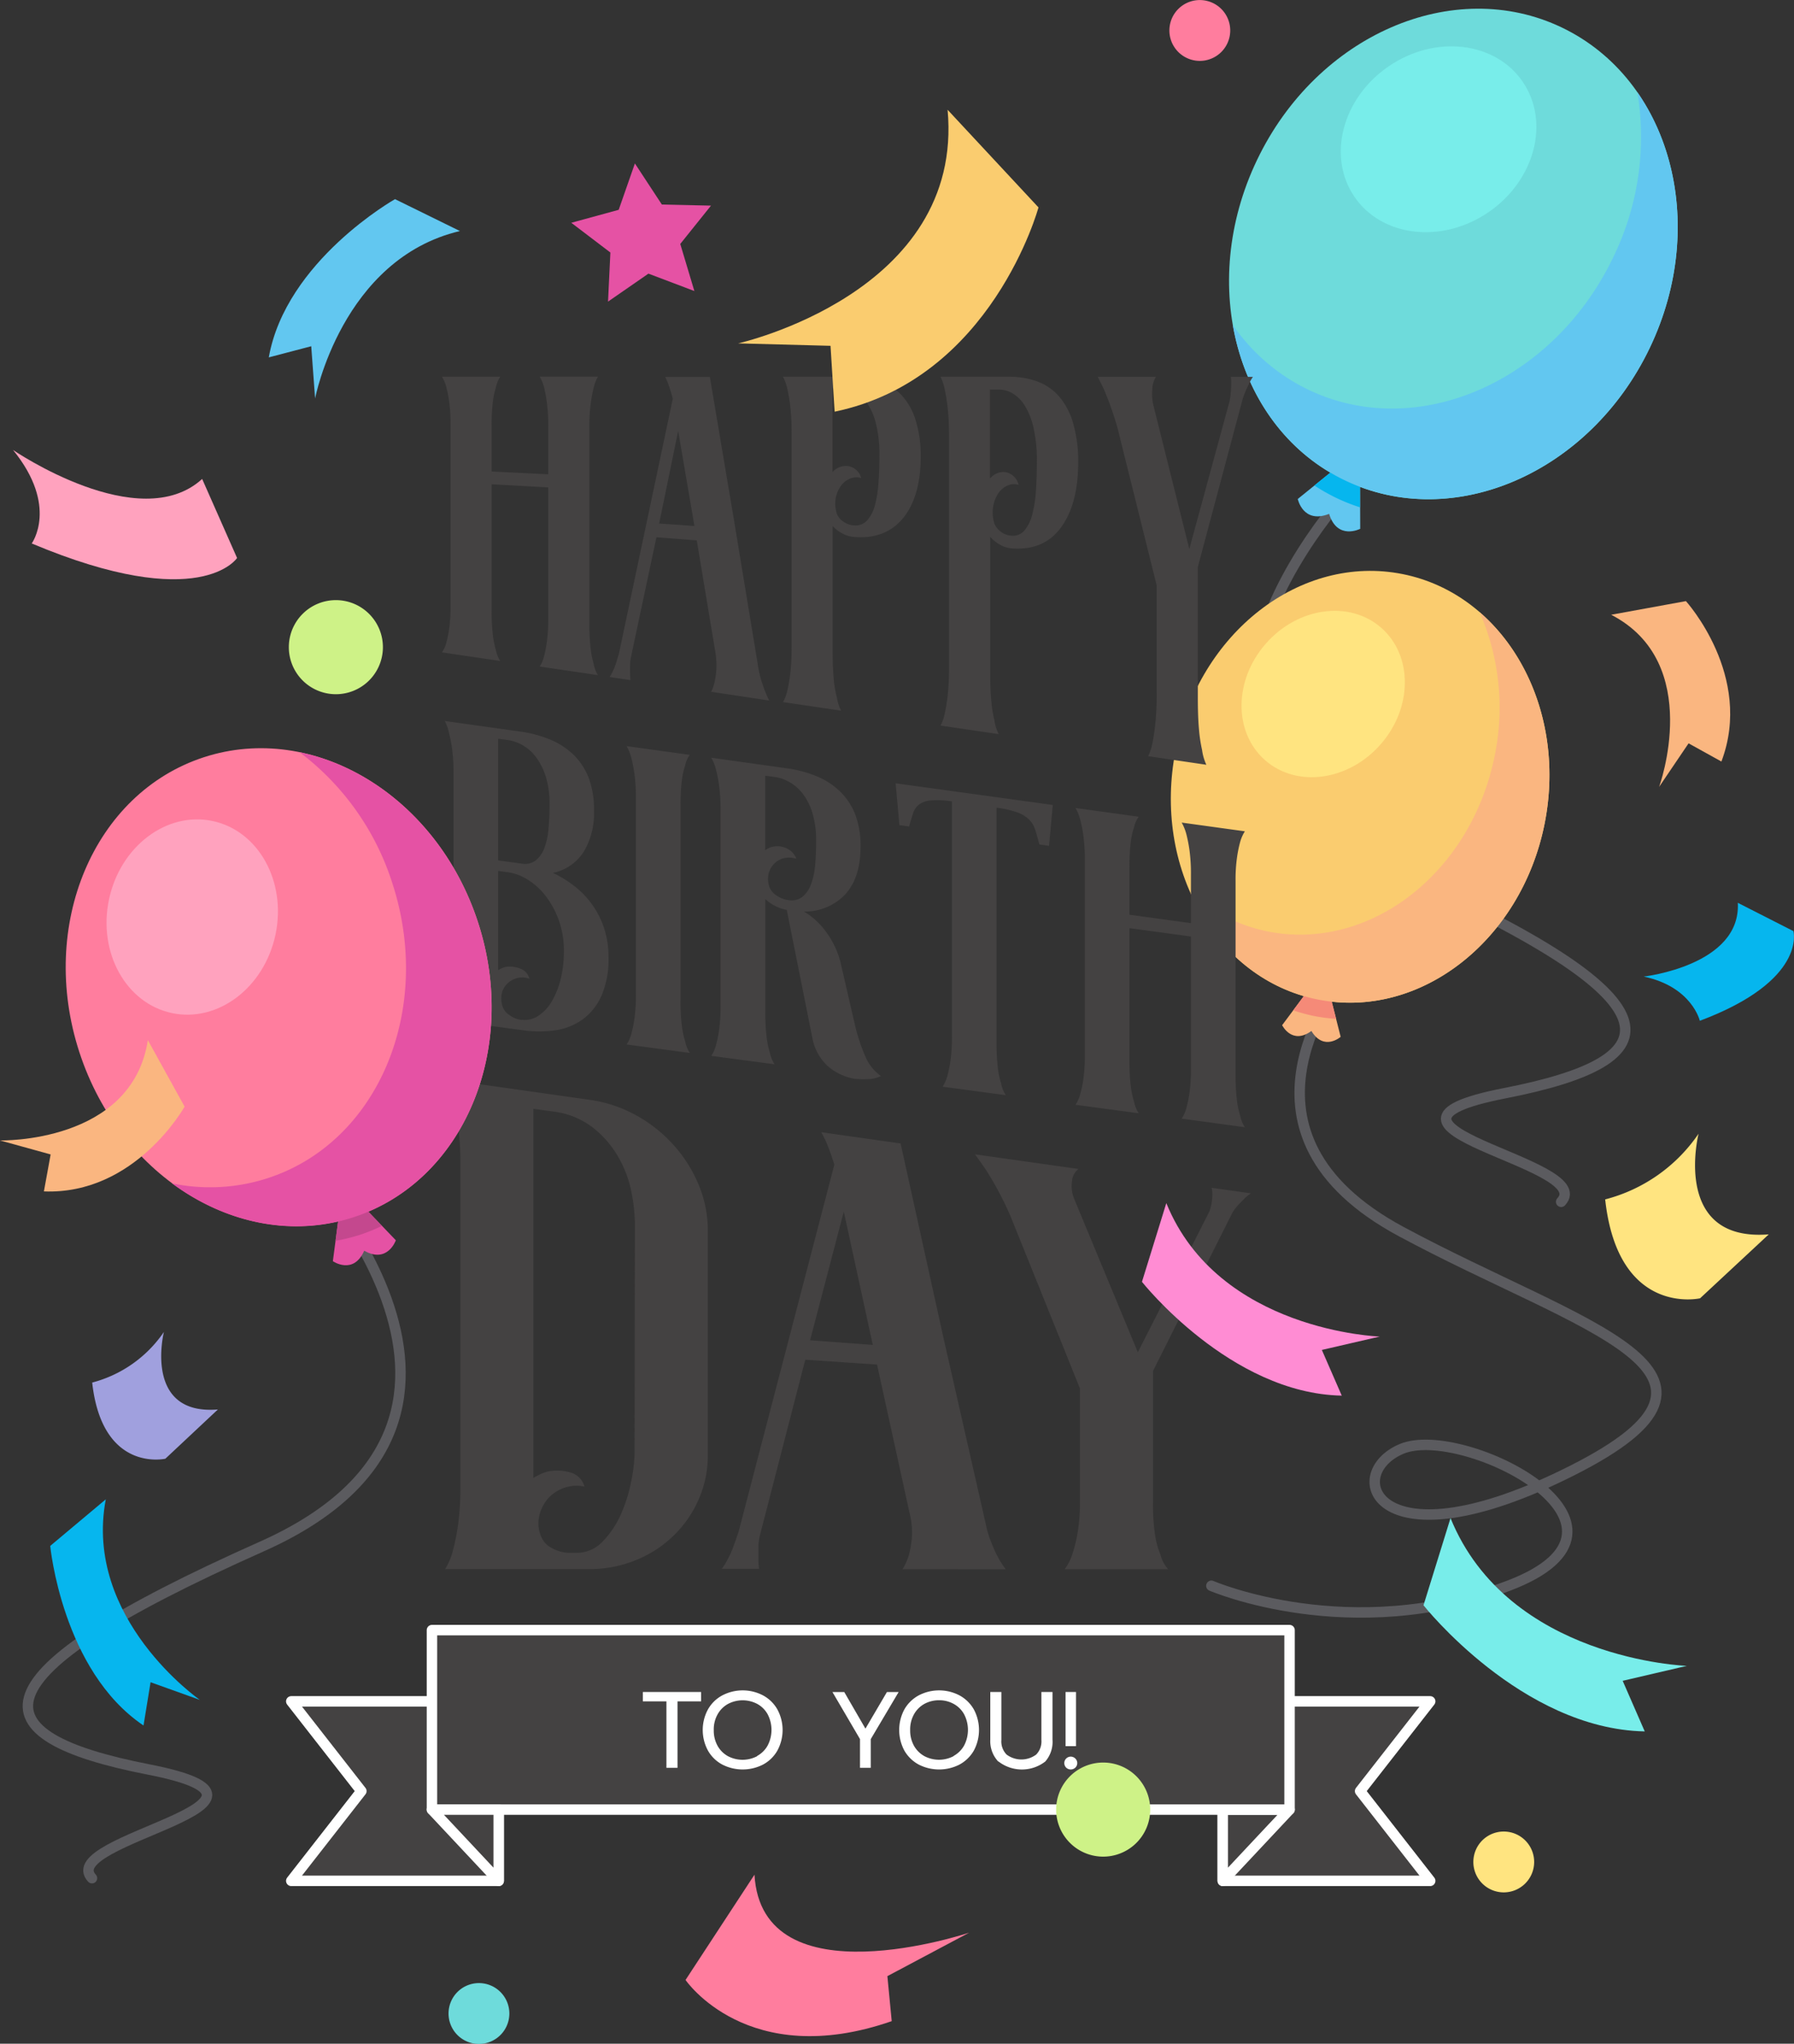 <svg xmlns="http://www.w3.org/2000/svg" viewBox="0 0 343.26 390.99"><rect x="0" y="0" width="343.26" height="390.99" fill="#333333" stroke="none"/><g id="Layer_2" data-name="Layer 2"><g id="OBJECTS"><path d="M260.82,90.64s-51,50.76,5.43,75.87,54.52,36.22,21.64,42.64,17.84,13.29,10.82,20.77" fill="none" stroke="#5b5b5f" stroke-linecap="round" stroke-miterlimit="10" stroke-width="2"/><path d="M260.23,91.73l-1-3.77-3.58,1.57-7.34,5.93s1,4.83,6,2.85c1.56,5.11,5.95,2.86,5.95,2.86Z" fill="#62c7f0"/><ellipse cx="278.08" cy="48.58" rx="48.04" ry="41.65" transform="translate(114.12 278.38) rotate(-64.4)" fill="#6edbdb"/><ellipse cx="275.25" cy="26.64" rx="19.5" ry="16.91" transform="translate(33.09 160.17) rotate(-34.4)" fill="#78edea"/><path d="M255.71,95.27a35.84,35.84,0,0,0,4.51,1.79V91.73l-1-3.77-3.58,1.57-4.15,3.35A37,37,0,0,0,255.71,95.27Z" fill="#06b6ee"/><path d="M313.3,17.66a52.49,52.49,0,0,1-4.64,31.58C297.2,73.16,271.09,84.5,250.34,74.56a37,37,0,0,1-14.46-12.41c2.26,13,9.75,24.14,21.45,29.75,20.75,9.94,46.86-1.4,58.32-25.33C323.82,49.52,322.34,30.68,313.3,17.66Z" fill="#62c7f0"/><path d="M255.8,187.88c.31,1.38-22.65,28.93,12.27,47.72s70.33,26.77,32.75,45.73-44.22.66-32.59-4.16,50.64,14.73,20.38,26.21-56.83,0-56.83,0" fill="none" stroke="#5b5b5f" stroke-linecap="round" stroke-miterlimit="10" stroke-width="2"/><path d="M254.51,190.45l-1.65-2.94-2.66,2.08-4.88,6.54s1.87,3.83,5.6,1.11c2.4,3.94,5.6,1.12,5.6,1.12Z" fill="#fab680"/><ellipse cx="260.23" cy="150.52" rx="41.5" ry="35.99" transform="translate(61.77 376.32) rotate(-78.73)" fill="#facc6f"/><ellipse cx="253.17" cy="132.76" rx="16.85" ry="14.61" transform="translate(-13.6 235.49) rotate(-48.73)" fill="#ffe480"/><path d="M251.49,194.39a32.86,32.86,0,0,0,4.16.53l-1.14-4.47-1.65-2.94-2.66,2.08-2.76,3.7A33.51,33.51,0,0,0,251.49,194.39Z" fill="#f58a78"/><path d="M283.1,117.11A45.44,45.44,0,0,1,286,144.53c-4.48,22.48-23.91,37.55-43.41,33.67a32,32,0,0,1-14.75-7.3c4.66,10.38,13.32,18.13,24.31,20.32,19.49,3.88,38.92-11.19,43.4-33.67C298.71,141.53,293.44,126.07,283.1,117.11Z" fill="#fab680"/><path d="M112.77,119.15a41.34,41.34,0,0,0,.22,4.71,17.91,17.91,0,0,0,.59,3.09,6.6,6.6,0,0,0,.82,2.21l-11.13-1.64a6.81,6.81,0,0,0,.82-1.92,24,24,0,0,0,.55-2.86,31.81,31.81,0,0,0,.26-4.55V93.25l-10.83-.6v24.22a37.42,37.42,0,0,0,.22,4.48,16.55,16.55,0,0,0,.59,3,6.09,6.09,0,0,0,.82,2.1l-11.13-1.64a6.06,6.06,0,0,0,.82-1.81,22.22,22.22,0,0,0,.55-2.71,28.92,28.92,0,0,0,.26-4.33V81.17a29.54,29.54,0,0,0-.26-4.36,24.29,24.29,0,0,0-.55-2.8,7.31,7.31,0,0,0-.82-1.93H95.7a6.1,6.1,0,0,0-.82,2.06A15,15,0,0,0,94.29,77a35.91,35.91,0,0,0-.22,4.37v8.84l10.83.53V81.65a32.71,32.71,0,0,0-.26-4.59,27,27,0,0,0-.55-3,7.91,7.91,0,0,0-.82-2H114.4a9.16,9.16,0,0,0-.82,2.13,29.87,29.87,0,0,0-.55,3,33,33,0,0,0-.26,4.64v37.3Z" fill="#444242"/><path d="M136.07,132.35a8.74,8.74,0,0,0,.66-1.86,18,18,0,0,0,.34-2.46,16.07,16.07,0,0,0-.26-3.65l-3.49-21-7.72-.59-4.89,23a8.25,8.25,0,0,0-.15,1.53v1.39a12.62,12.62,0,0,0,.07,1.4l-4-.59a6.82,6.82,0,0,0,.67-1.2,10.26,10.26,0,0,0,.56-1.42c.17-.55.36-1.16.56-1.83l10.31-48.79a29.3,29.3,0,0,0-1-3.17l-.44-1h8.53l4.6,27.28,4.6,27.89a18.8,18.8,0,0,0,.6,2.73c.24.82.49,1.53.74,2.15a16,16,0,0,0,.82,1.86Zm-3.2-31.72-3.11-18.19-3.64,17.72Z" fill="#444242"/><path d="M162.93,72.08a16.56,16.56,0,0,1,5.38.82,10.45,10.45,0,0,1,4.15,2.65,12.27,12.27,0,0,1,2.71,4.76,22.91,22.91,0,0,1,1,7c0,5-1.11,9-3.31,11.73s-5.3,4-9.31,3.7a5.85,5.85,0,0,1-2.34-.66,7.42,7.42,0,0,1-1.89-1.43v24.13c0,2.09.08,3.85.22,5.27a20.78,20.78,0,0,0,.6,3.45,7.76,7.76,0,0,0,.81,2.46l-11.13-1.64a8.08,8.08,0,0,0,.82-2.16,30.58,30.58,0,0,0,.56-3.23,42.1,42.1,0,0,0,.26-5.11V82.82a43.18,43.18,0,0,0-.26-5.15,32.45,32.45,0,0,0-.56-3.3,9.47,9.47,0,0,0-.82-2.29Zm.52,28.44a3,3,0,0,0,2.45-.94,6.88,6.88,0,0,0,1.48-2.83,21.54,21.54,0,0,0,.7-4.31c.13-1.67.19-3.42.19-5.25a24.62,24.62,0,0,0-.63-6,12.57,12.57,0,0,0-1.67-4A6.67,6.67,0,0,0,163.63,75a5.65,5.65,0,0,0-2.56-.69h-1.78v16a3.33,3.33,0,0,1,1.34-.93,3.07,3.07,0,0,1,1.63-.21,3.13,3.13,0,0,1,1.52.69,3.18,3.18,0,0,1,1,1.59,3.2,3.2,0,0,0-2.26.17,4.08,4.08,0,0,0-1.74,1.5,5.84,5.84,0,0,0-.9,2.34,6.13,6.13,0,0,0,.23,2.79,3.17,3.17,0,0,0,1.15,1.47A3.89,3.89,0,0,0,163.45,100.52Z" fill="#444242"/><path d="M193.05,72.08a15.53,15.53,0,0,1,5.38.88,10.34,10.34,0,0,1,4.16,2.82,13.55,13.55,0,0,1,2.71,5.08,26,26,0,0,1,1,7.53q0,8.06-3.3,12.53c-2.2,3-5.31,4.27-9.31,4a5.41,5.41,0,0,1-2.34-.7,7.14,7.14,0,0,1-1.89-1.52V128.5c0,2.24.07,4.12.22,5.65a23.82,23.82,0,0,0,.59,3.68,8.62,8.62,0,0,0,.82,2.62l-11.13-1.64a8.91,8.91,0,0,0,.81-2.33,31.89,31.89,0,0,0,.56-3.45,48.71,48.71,0,0,0,.26-5.49V83.59a49.55,49.55,0,0,0-.26-5.52,34.2,34.2,0,0,0-.56-3.54,10.08,10.08,0,0,0-.81-2.45Zm.52,30.4a2.82,2.82,0,0,0,2.45-1,7.53,7.53,0,0,0,1.48-3,24.51,24.51,0,0,0,.71-4.6c.12-1.79.18-3.66.18-5.62a27.92,27.92,0,0,0-.63-6.37,13.67,13.67,0,0,0-1.67-4.27,6.88,6.88,0,0,0-2.33-2.35,5.2,5.2,0,0,0-2.56-.74h-1.78V91.56a3.35,3.35,0,0,1,1.33-1,2.92,2.92,0,0,1,1.63-.23,3.08,3.08,0,0,1,1.53.74,3.43,3.43,0,0,1,1,1.69,3.07,3.07,0,0,0-2.27.19,4.26,4.26,0,0,0-1.74,1.61,6.52,6.52,0,0,0-.89,2.5,7,7,0,0,0,.22,3,3.41,3.41,0,0,0,1.15,1.57A3.66,3.66,0,0,0,193.57,102.48Z" fill="#444242"/><path d="M229.19,133.46q0,3.64.22,6.07a28.92,28.92,0,0,0,.59,3.94,9.82,9.82,0,0,0,.82,2.84l-11.13-1.64a10.78,10.78,0,0,0,.82-2.54c.19-.93.38-2.17.55-3.72a53.26,53.26,0,0,0,.26-5.91V112l-7.49-30.1a60.74,60.74,0,0,0-2.6-7.39c-.44-.94-.84-1.74-1.19-2.41h11.13a4.8,4.8,0,0,0-.7,2.46,9.64,9.64,0,0,0,.19,2.87l6.9,27.6,7.71-28.29c.1-.56.18-1.14.23-1.74s.07-1.11.07-1.53,0-1-.07-1.37h4.23a8.31,8.31,0,0,0-.82,1.49c-.25.49-.5,1-.74,1.64a11.75,11.75,0,0,0-.6,1.85l-8.38,31.39v25Z" fill="#444242"/><path d="M105.8,167a21.35,21.35,0,0,1,4.11,2.53,17,17,0,0,1,3.38,3.51,16.86,16.86,0,0,1,2.3,4.54,17.57,17.57,0,0,1,.84,5.58,17.38,17.38,0,0,1-1.33,7.3,11.3,11.3,0,0,1-3.54,4.51,11.89,11.89,0,0,1-5.2,2.12,21.8,21.8,0,0,1-6.36,0l-14.91-2a5.65,5.65,0,0,0,.8-2,22.64,22.64,0,0,0,.61-2.94,31.87,31.87,0,0,0,.28-4.68V148a33.55,33.55,0,0,0-.28-4.76,26.09,26.09,0,0,0-.61-3.1,7.53,7.53,0,0,0-.8-2.21l14.26,2a23,23,0,0,1,5.84,1.53,14.28,14.28,0,0,1,4.52,2.91,12.62,12.62,0,0,1,2.94,4.47,17.08,17.08,0,0,1,1,6.25,14.33,14.33,0,0,1-2,7.93A9.28,9.28,0,0,1,105.8,167Zm-10.48-2.39,4.51.61a3.37,3.37,0,0,0,2.66-.6,5.51,5.51,0,0,0,1.66-2.35,13.53,13.53,0,0,0,.8-3.72c.13-1.45.2-3,.2-4.6a17.63,17.63,0,0,0-.72-5.37,12.5,12.5,0,0,0-1.86-3.71,8.32,8.32,0,0,0-2.53-2.28,8,8,0,0,0-2.78-1l-1.94-.26Zm4.51,30.48a4.67,4.67,0,0,0,3.11-.71,8.12,8.12,0,0,0,2.58-2.71,15.72,15.72,0,0,0,1.73-4.26,21.54,21.54,0,0,0,.64-5.44,17,17,0,0,0-3.54-10.63,12.86,12.86,0,0,0-3.43-3.08,9.64,9.64,0,0,0-3.66-1.38l-1.94-.26v19a4.33,4.33,0,0,1,1.61-.67,5.58,5.58,0,0,1,2.62.36,2.72,2.72,0,0,1,1.74,1.92,4.11,4.11,0,0,0-2.42-.09,4.19,4.19,0,0,0-1.9,1.14,3.76,3.76,0,0,0-1,2,4.86,4.86,0,0,0,.28,2.51,3.37,3.37,0,0,0,1.21,1.4A5,5,0,0,0,99.83,195.13Z" fill="#444242"/><path d="M130.21,191.4a39.18,39.18,0,0,0,.24,4.74,16.39,16.39,0,0,0,.65,3.09,6.09,6.09,0,0,0,.89,2.21l-12.09-1.62a6.79,6.79,0,0,0,.89-2,24.1,24.1,0,0,0,.6-2.93,31.63,31.63,0,0,0,.28-4.67V152.8a33.15,33.15,0,0,0-.28-4.74,28.14,28.14,0,0,0-.6-3.1,9.22,9.22,0,0,0-.89-2.21L132,144.41a4.58,4.58,0,0,0-.89,2,14,14,0,0,0-.65,2.92,37.6,37.6,0,0,0-.24,4.67V191.4Z" fill="#444242"/><path d="M163.73,196.71a36.26,36.26,0,0,0,2,5.76,8.94,8.94,0,0,0,2.82,3.39,6.18,6.18,0,0,1-2.7.6,17,17,0,0,1-2.46-.09,10.66,10.66,0,0,1-5-2.4,9.73,9.73,0,0,1-2.94-5.32l-4.91-24.57a8.23,8.23,0,0,1-4.11-2.08v21.58a39,39,0,0,0,.24,4.73,16.48,16.48,0,0,0,.64,3.09,6.27,6.27,0,0,0,.89,2.21L136.09,202a6.54,6.54,0,0,0,.89-2,20.78,20.78,0,0,0,.6-2.93,31.31,31.31,0,0,0,.29-4.66V155a33.18,33.18,0,0,0-.29-4.74,24.24,24.24,0,0,0-.6-3.09,8.82,8.82,0,0,0-.89-2.21l14.27,2a23.67,23.67,0,0,1,5.84,1.52,14.24,14.24,0,0,1,4.51,2.91,12.53,12.53,0,0,1,2.94,4.45,16.75,16.75,0,0,1,1,6.23q0,5.7-2.82,8.92a10.59,10.59,0,0,1-8,3.4,15.4,15.4,0,0,1,1.94,1.39,14.35,14.35,0,0,1,2,2.12,16.63,16.63,0,0,1,1.85,2.94,16.17,16.17,0,0,1,1.33,3.82Zm-16.44-26.84a3.48,3.48,0,0,0,1.25,1.42,5,5,0,0,0,2.3.91,3.38,3.38,0,0,0,2.66-.6,5.44,5.44,0,0,0,1.65-2.34,13.82,13.82,0,0,0,.81-3.7c.13-1.45.2-3,.2-4.58a18.15,18.15,0,0,0-.69-5.35,11.72,11.72,0,0,0-1.81-3.7,8.45,8.45,0,0,0-2.54-2.27,7.9,7.9,0,0,0-2.78-1l-1.93-.26v14.28a3.26,3.26,0,0,1,1.45-.68,3.78,3.78,0,0,1,1.77,0,4.15,4.15,0,0,1,1.61.74,3.44,3.44,0,0,1,1.13,1.56,4.24,4.24,0,0,0-2.46-.1,3.81,3.81,0,0,0-1.89,1.15,4.28,4.28,0,0,0-1,2A4.66,4.66,0,0,0,147.29,169.87Z" fill="#444242"/><path d="M201.44,154l-.72,7.82-1.85-.26c-.27-1-.53-2-.77-2.74a4.84,4.84,0,0,0-1.17-2,6.27,6.27,0,0,0-2.25-1.39,18.61,18.61,0,0,0-4-.91v45a38.94,38.94,0,0,0,.24,4.72,15.76,15.76,0,0,0,.64,3.08,6.21,6.21,0,0,0,.89,2.2l-12.09-1.62a7.78,7.78,0,0,0,.89-2,23.88,23.88,0,0,0,.6-2.92,31.25,31.25,0,0,0,.29-4.65V153.32a17,17,0,0,0-4-.19,4.44,4.44,0,0,0-2.26.77,3.33,3.33,0,0,0-1.17,1.68c-.24.71-.5,1.56-.76,2.54l-1.86-.26-.72-8Z" fill="#444242"/><path d="M236.41,205.69a38.34,38.34,0,0,0,.25,4.7,15.64,15.64,0,0,0,.64,3.07,6.21,6.21,0,0,0,.89,2.2L226.1,214a6.84,6.84,0,0,0,.89-2,23.26,23.26,0,0,0,.6-2.91,31.14,31.14,0,0,0,.28-4.63V179.17l-11.76-1.6V203a38.58,38.58,0,0,0,.24,4.7,16.36,16.36,0,0,0,.64,3.08,6.21,6.21,0,0,0,.89,2.2l-12.09-1.62a6.58,6.58,0,0,0,.89-2,21.68,21.68,0,0,0,.61-2.91,32.81,32.81,0,0,0,.28-4.64V164.58a34.47,34.47,0,0,0-.28-4.72,26.05,26.05,0,0,0-.61-3.08,8.89,8.89,0,0,0-.89-2.2l12.09,1.67a5.41,5.41,0,0,0-.89,2,14,14,0,0,0-.64,2.91,36.25,36.25,0,0,0-.24,4.56V175l11.76,1.61v-9.26a32.89,32.89,0,0,0-.28-4.71,27.87,27.87,0,0,0-.6-3.07,9.3,9.3,0,0,0-.89-2.2l12.09,1.67a7.53,7.53,0,0,0-.89,2,23.79,23.79,0,0,0-.6,2.91,30,30,0,0,0-.29,4.58v37.16Z" fill="#444242"/><path d="M112.77,210.4a25.77,25.77,0,0,1,9,3,27.2,27.2,0,0,1,7.19,5.75,26.13,26.13,0,0,1,4.75,7.59,22.48,22.48,0,0,1,1.72,8.68v42.93a20.75,20.75,0,0,1-1.72,8.44,21.63,21.63,0,0,1-4.75,6.92,22.18,22.18,0,0,1-7.19,4.72,23.2,23.2,0,0,1-9,1.75H85.18a12.73,12.73,0,0,0,1.45-3.43,40.81,40.81,0,0,0,1-4.92,53.08,53.08,0,0,0,.46-7.69V222.94a54.36,54.36,0,0,0-.46-7.75,44.72,44.72,0,0,0-1-5.07,15,15,0,0,0-1.45-3.63ZM121.48,234a33.17,33.17,0,0,0-.6-5.62,21.81,21.81,0,0,0-2.37-6.67,19.64,19.64,0,0,0-4.89-5.85,15.57,15.57,0,0,0-8-3.24l-3.56-.49v70.62a11.29,11.29,0,0,1,2.63-1.21,9.17,9.17,0,0,1,4.29.12,3.8,3.8,0,0,1,2.84,2.74,7.1,7.1,0,0,0-4,.29,7.28,7.28,0,0,0-3.11,2.16,7.78,7.78,0,0,0-1.58,3.37,6.44,6.44,0,0,0,.53,4,4.17,4.17,0,0,0,1.91,1.93,7,7,0,0,0,3.63.92h1.06a6.75,6.75,0,0,0,5-2.11,17.5,17.5,0,0,0,3.5-5.17,28.64,28.64,0,0,0,2-6.34,29,29,0,0,0,.66-5.53Z" fill="#444242"/><path d="M172.69,300.21a11.61,11.61,0,0,0,1.19-2.63,19.18,19.18,0,0,0,.59-3.37,15.17,15.17,0,0,0-.46-4.86l-6.2-28.29-13.73-.93-8.71,33.72a10.36,10.36,0,0,0-.26,2.28v2a14.68,14.68,0,0,0,.13,2h-7.13a11.79,11.79,0,0,0,1.19-1.94,17,17,0,0,0,1-2.24c.3-.84.63-1.78,1-2.83l18.34-70.3a42,42,0,0,0-1.71-4.69l-.79-1.52,15.18,2.15,8.18,37.09,8.18,36a17.44,17.44,0,0,0,1.06,3.4A23.55,23.55,0,0,0,191,298a14.91,14.91,0,0,0,1.45,2.22ZM167,257.3l-5.55-25.51L155,256.41Z" fill="#444242"/><path d="M220.61,287.51a39.3,39.3,0,0,0,.39,6.09,16.32,16.32,0,0,0,1.06,3.89,6.42,6.42,0,0,0,1.45,2.72h-19.8a9.71,9.71,0,0,0,1.45-2.81,28.5,28.5,0,0,0,1-4,34.49,34.49,0,0,0,.47-6.24V265.62l-13.34-33.09a64.13,64.13,0,0,0-4.62-8.69c-.79-1.15-1.49-2.14-2.11-3l19.8,2.8a3.19,3.19,0,0,0-1.25,2.42,6.31,6.31,0,0,0,.33,3.07l12.27,29.57,13.73-27a9.58,9.58,0,0,0,.4-1.64,11,11,0,0,0,.13-1.47,7.19,7.19,0,0,0-.13-1.35l7.52,1.06a7,7,0,0,0-1.45,1.22,17.79,17.79,0,0,0-1.32,1.39,7.51,7.51,0,0,0-1.06,1.64l-14.91,29.72v25.19Z" fill="#444242"/><polygon points="273.65 359.83 233.96 359.83 233.96 325.49 273.65 325.49 260.24 342.66 273.65 359.83" fill="#444242" stroke="#fff" stroke-linejoin="round" stroke-width="2"/><polygon points="233.96 346.2 233.96 359.83 246.74 346.2 233.96 346.2" fill="#444242" stroke="#fff" stroke-linejoin="round" stroke-width="2"/><polygon points="55.73 359.83 95.42 359.83 95.42 325.49 55.73 325.49 69.14 342.66 55.73 359.83" fill="#444242" stroke="#fff" stroke-linejoin="round" stroke-width="2"/><rect x="82.65" y="311.86" width="164.09" height="34.34" fill="#444242" stroke="#fff" stroke-linejoin="round" stroke-width="2"/><polygon points="95.42 346.2 95.42 359.83 82.64 346.2 95.42 346.2" fill="#444242" stroke="#fff" stroke-linejoin="round" stroke-width="2"/><path d="M127.51,325.49H123V323.7h11.15v1.79h-4.51v12.72h-2.13Z" fill="#fff"/><path d="M138.2,337.58a6.84,6.84,0,0,1-2.74-2.67,8.26,8.26,0,0,1,0-7.88,6.86,6.86,0,0,1,2.74-2.68,8.4,8.4,0,0,1,7.8,0,6.92,6.92,0,0,1,2.74,2.68,8.26,8.26,0,0,1,0,7.88,6.9,6.9,0,0,1-2.74,2.67,8.56,8.56,0,0,1-7.8,0Zm6.69-1.66a5,5,0,0,0,2-2,6.45,6.45,0,0,0,0-5.94,5,5,0,0,0-2-2,6,6,0,0,0-5.59,0,5.12,5.12,0,0,0-2,2,5.89,5.89,0,0,0-.73,3,6,6,0,0,0,.72,3,5.09,5.09,0,0,0,2,2,6,6,0,0,0,5.58,0Z" fill="#fff"/><path d="M164.55,332.71l-5.27-9h2.26l4.05,7,4.11-7h2.24l-5.33,9v5.5h-2.06Z" fill="#fff"/><path d="M175.78,337.58a7,7,0,0,1-2.74-2.67,8.34,8.34,0,0,1,0-7.88,7,7,0,0,1,2.74-2.68,8.42,8.42,0,0,1,7.81,0,7,7,0,0,1,2.74,2.68,8.34,8.34,0,0,1,0,7.88,7,7,0,0,1-2.74,2.67,8.58,8.58,0,0,1-7.81,0Zm6.7-1.66a5.13,5.13,0,0,0,2-2,6.45,6.45,0,0,0,0-5.94,5,5,0,0,0-2-2,5.65,5.65,0,0,0-2.78-.7,5.77,5.77,0,0,0-2.82.69,5.09,5.09,0,0,0-2,2,5.89,5.89,0,0,0-.73,3,6,6,0,0,0,.72,3,5.13,5.13,0,0,0,2,2,6,6,0,0,0,5.59,0Z" fill="#fff"/><path d="M191,337a5.71,5.71,0,0,1-1.52-4.2v-9.1h2.12v9.18a3.59,3.59,0,0,0,1,2.79,4.73,4.73,0,0,0,5.66,0,3.59,3.59,0,0,0,1-2.79V323.7h2.12v9.1A5.72,5.72,0,0,1,200,337a7.31,7.31,0,0,1-8.94,0Z" fill="#fff"/><path d="M204,338.17a1.23,1.23,0,0,1,1.75-1.74,1.21,1.21,0,0,1,0,1.74,1.27,1.27,0,0,1-1.75,0Zm-.12-14.47h2v10.36h-2Z" fill="#fff"/><path d="M55.49,220s51,50.77-5.43,75.88-54.52,36.22-21.64,42.64S10.58,351.84,17.6,359.32" fill="none" stroke="#5b5b5f" stroke-linecap="round" stroke-miterlimit="10" stroke-width="2"/><path d="M69.53,230.81l-3.21-2-1.45,3.47-1.18,9s3.91,2.72,6-2c4.48,2.52,6.05-2,6.05-2Z" fill="#e552a4"/><ellipse cx="53.32" cy="188.86" rx="40.11" ry="46.26" transform="translate(-55.78 25.74) rotate(-18.01)" fill="#ff7d9e"/><ellipse cx="36.78" cy="175.45" rx="18.78" ry="16.28" transform="translate(-142.48 174.97) rotate(-78.01)" fill="#ffa2be"/><path d="M68.74,236.28a35,35,0,0,0,4.33-1.75l-3.54-3.72-3.21-2-1.45,3.47-.67,5.1A35.47,35.47,0,0,0,68.74,236.28Z" fill="#c4488e"/><path d="M57.34,143.92A50.55,50.55,0,0,1,75.08,169c7.9,24.3-2.78,49.55-23.84,56.39a35.65,35.65,0,0,1-18.33,1c10.19,7.54,22.83,10.36,34.71,6.49,21.07-6.85,31.74-32.09,23.85-56.39C85.84,159.14,72.29,147,57.34,143.92Z" fill="#e552a4"/><path d="M272.37,307.11s18.7,23.66,42.33,24.13l-4.22-9.68,12.27-2.86s-34.18-1.16-45.21-28.27Z" fill="#78edea"/><path d="M9.61,295.75s2.27,23.86,17.85,34.36l1.35-8.28,9.43,3.38s-22.32-15.51-18-38.37Z" fill="#06b6ee"/><path d="M75.58,38.1S54.71,49.87,51.43,68.37l8.12-2.13.74,10S65.4,49.54,88,44.2Z" fill="#62c7f0"/><path d="M218.5,245.23S235.39,266.6,256.73,267l-3.81-8.74L264,255.7s-30.87-1-40.84-25.53Z" fill="#ff8cd3"/><path d="M131.17,378.79s11.87,17.46,39.45,7.88l-.83-8.61,15.65-8.32s-39.68,13.35-41.08-11.09Z" fill="#ff7d9e"/><polygon points="132.86 55.68 124.07 52.35 116.34 57.7 116.79 48.31 109.31 42.62 118.38 40.14 121.48 31.27 126.64 39.13 136.04 39.34 130.16 46.67 132.86 55.68" fill="#e552a4"/><path d="M325.29,248.38s-15.69,3.6-18.16-18.92A31,31,0,0,0,325,216.89s-5.22,20.74,13.43,19.26Z" fill="#ffe480"/><path d="M31.64,279.07s-12.08,2.77-14-14.57a23.94,23.94,0,0,0,13.72-9.68s-4,16,10.33,14.83Z" fill="#a0a0de"/><path d="M343.14,178.13s2.66,9.45-17.9,17.16c0,0-1.5-6.51-10.73-8.46,0,0,18.64-2.11,18-14.11Z" fill="#06b6ee"/><path d="M45.36,106.75s-7,10.8-39.29-2.78c0,0,5.19-7.11-3.57-17.88,0,0,24.12,16.52,36.18,5.54Z" fill="#ffa2be"/><path d="M58,117.35A9,9,0,1,1,57.73,130,9,9,0,0,1,58,117.35Z" fill="#cef287" fill-rule="evenodd"/><path d="M204.82,339.73a9,9,0,1,1-.28,12.65A9,9,0,0,1,204.82,339.73Z" fill="#cef287" fill-rule="evenodd"/><path d="M225.55,1.62a5.82,5.82,0,1,1-.19,8.23A5.82,5.82,0,0,1,225.55,1.62Z" fill="#ff7d9e" fill-rule="evenodd"/><path d="M87.62,381a5.82,5.82,0,1,1-.19,8.23A5.83,5.83,0,0,1,87.62,381Z" fill="#6edbdb" fill-rule="evenodd"/><path d="M283.71,352a5.82,5.82,0,1,1-.19,8.24A5.83,5.83,0,0,1,283.71,352Z" fill="#ffe480" fill-rule="evenodd"/><path d="M198.7,39.68s-8.88,32.82-39,39.08l-.79-12.6-17.67-.47S184.52,56.07,181.31,21Z" fill="#facc6f"/><path d="M322.58,115s13,14.31,6.79,30.69l-6.28-3.48-5.64,8.33s8.66-23.72-9.17-32.93Z" fill="#fab680"/><path d="M35.32,211.71S25.91,228.62,8.4,227.93l1.29-7.07L0,218.18s25.24.64,28.29-19.19Z" fill="#fab680"/></g></g></svg>